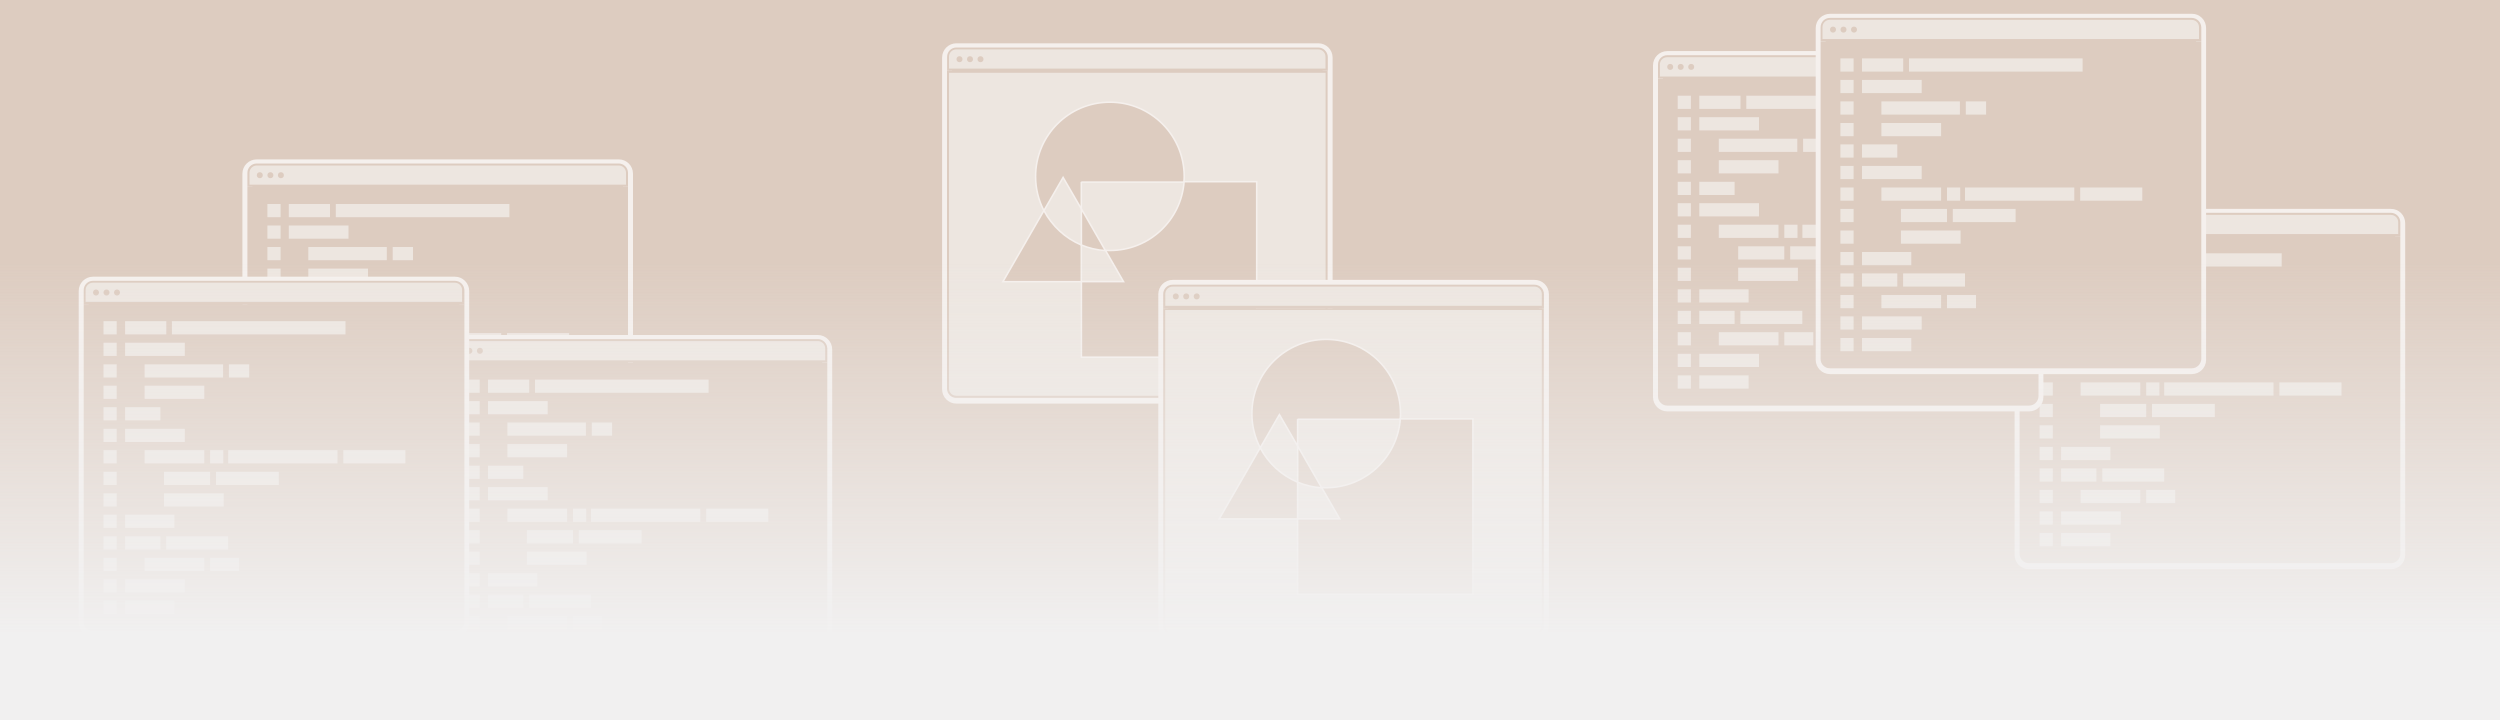 <?xml version="1.0" encoding="utf-8"?>
<!-- Generator: Adobe Illustrator 19.2.1, SVG Export Plug-In . SVG Version: 6.00 Build 0)  -->
<svg version="1.1" id="Layer_1" xmlns="http://www.w3.org/2000/svg" xmlns:xlink="http://www.w3.org/1999/xlink" x="0px" y="0px"
	 viewBox="0 0 2500 720" style="enable-background:new 0 0 2500 720;" xml:space="preserve">
<style type="text/css">
	.st0{fill:#DDCCC0;}
	.st1{fill:none;stroke:#F5F0ED;stroke-width:10;stroke-miterlimit:10;}
	.st2{fill:#EDE6E0;}
	.st3{fill:#DDCCC0;stroke:#F5F0ED;stroke-width:1.561;stroke-miterlimit:10;}
	.st4{fill:url(#SVGID_1_);}
</style>
<rect class="st0" width="2500" height="720"/>
<g>
	<g>
		<path class="st1" d="M628,173.7v331.7c0,5.2-4.2,9.3-9.3,9.3h-362c-5.2,0-9.3-4.2-9.3-9.3V173.7c0-5.2,4.2-9.3,9.3-9.3h362
			C623.8,164.3,628,168.5,628,173.7z"/>
		<g>
			<path class="st0" d="M618.7,513.9h-362c-5.2,0-9.3-4.2-9.3-9.3V186.9H628v317.7C628,509.8,623.8,513.9,618.7,513.9z"/>
			<rect x="267.4" y="204" class="st2" width="13.2" height="13.2"/>
			<rect x="288.8" y="204" class="st2" width="41.2" height="13.2"/>
			<rect x="335.8" y="204" class="st2" width="173.6" height="13.2"/>
			<rect x="288.8" y="225.5" class="st2" width="59.7" height="13.2"/>
			<rect x="308.3" y="247" class="st2" width="78.5" height="13.2"/>
			<rect x="392.7" y="247" class="st2" width="20.3" height="13.2"/>
			<rect x="308.3" y="268.6" class="st2" width="59.7" height="13.2"/>
			<rect x="288.8" y="290" class="st2" width="35.3" height="13.2"/>
			<rect x="288.8" y="311.5" class="st2" width="59.7" height="13.2"/>
			<rect x="308.3" y="333.1" class="st2" width="59.7" height="13.2"/>
			<rect x="373.8" y="333.1" class="st2" width="13.2" height="13.2"/>
			<rect x="391.9" y="333.1" class="st2" width="109.3" height="13.2"/>
			<rect x="507" y="333.1" class="st2" width="62.1" height="13.2"/>
			<rect x="327.7" y="354.5" class="st2" width="46.1" height="13.2"/>
			<rect x="379.7" y="354.5" class="st2" width="62.8" height="13.2"/>
			<rect x="327.7" y="376.1" class="st2" width="59.7" height="13.2"/>
			<rect x="288.8" y="397.6" class="st2" width="49.3" height="13.2"/>
			<rect x="288.8" y="419" class="st2" width="35.3" height="13.2"/>
			<rect x="330" y="419" class="st2" width="61.9" height="13.2"/>
			<rect x="308.3" y="440.6" class="st2" width="59.7" height="13.2"/>
			<rect x="373.8" y="440.6" class="st2" width="29" height="13.2"/>
			<rect x="288.8" y="462" class="st2" width="59.7" height="13.2"/>
			<rect x="288.8" y="483.6" class="st2" width="49.3" height="13.2"/>
			<rect x="267.4" y="225.5" class="st2" width="13.2" height="13.2"/>
			<rect x="267.4" y="247" class="st2" width="13.2" height="13.2"/>
			<rect x="267.4" y="268.6" class="st2" width="13.2" height="13.2"/>
			<rect x="267.4" y="290" class="st2" width="13.2" height="13.2"/>
			<rect x="267.4" y="311.5" class="st2" width="13.2" height="13.2"/>
			<rect x="267.4" y="333.1" class="st2" width="13.2" height="13.2"/>
			<rect x="267.4" y="354.5" class="st2" width="13.2" height="13.2"/>
			<rect x="267.4" y="376.1" class="st2" width="13.2" height="13.2"/>
			<rect x="267.4" y="397.6" class="st2" width="13.2" height="13.2"/>
			<rect x="267.4" y="419" class="st2" width="13.2" height="13.2"/>
			<rect x="267.4" y="440.6" class="st2" width="13.2" height="13.2"/>
			<rect x="267.4" y="462" class="st2" width="13.2" height="13.2"/>
			<rect x="267.4" y="483.6" class="st2" width="13.2" height="13.2"/>
			<g>
				<path class="st2" d="M248.4,185.9v-13c0-4.5,3.8-8.3,8.3-8.3h362c4.5,0,8.3,3.8,8.3,8.3v13H248.4z"/>
				<path class="st0" d="M618.7,165.5c4,0,7.3,3.2,7.3,7.3v11.9H249.5v-11.9c0-4,3.2-7.3,7.3-7.3H618.7 M618.7,163.5h-362
					c-5.2,0-9.3,4.2-9.3,9.3v14H628v-14C628,167.7,623.8,163.5,618.7,163.5L618.7,163.5z"/>
			</g>
		</g>
	</g>
	<circle class="st0" cx="259.8" cy="175.2" r="3"/>
	<circle class="st0" cx="270.4" cy="175.2" r="3"/>
	<circle class="st0" cx="280.9" cy="175.2" r="3"/>
</g>
<g>
	<path class="st1" d="M2400.2,223.2v331.7c0,5.2-4.2,9.3-9.3,9.3h-362c-5.2,0-9.3-4.2-9.3-9.3V223.2c0-5.2,4.2-9.3,9.3-9.3h362
		C2396.1,213.8,2400.2,218,2400.2,223.2z"/>
	<path class="st0" d="M2390.9,563.2h-362c-5.2,0-9.3-4.2-9.3-9.3V236.2h380.7v317.7C2400.2,559.1,2396.1,563.2,2390.9,563.2z"/>
	<rect x="2039.6" y="253.3" class="st2" width="13.2" height="13.2"/>
	<rect x="2061.1" y="253.3" class="st2" width="41.2" height="13.2"/>
	<rect x="2108.1" y="253.3" class="st2" width="173.6" height="13.2"/>
	<rect x="2061.1" y="274.9" class="st2" width="59.7" height="13.2"/>
	<rect x="2080.6" y="296.4" class="st2" width="78.5" height="13.2"/>
	<rect x="2165" y="296.4" class="st2" width="20.3" height="13.2"/>
	<rect x="2080.6" y="317.8" class="st2" width="59.7" height="13.2"/>
	<rect x="2061.1" y="339.4" class="st2" width="35.3" height="13.2"/>
	<rect x="2061.1" y="360.8" class="st2" width="59.7" height="13.2"/>
	<rect x="2080.6" y="382.4" class="st2" width="59.7" height="13.2"/>
	<rect x="2146.2" y="382.4" class="st2" width="13.2" height="13.2"/>
	<rect x="2164.2" y="382.4" class="st2" width="109.3" height="13.2"/>
	<rect x="2279.4" y="382.4" class="st2" width="62.1" height="13.2"/>
	<rect x="2100.1" y="403.9" class="st2" width="46.1" height="13.2"/>
	<rect x="2152" y="403.9" class="st2" width="62.8" height="13.2"/>
	<rect x="2100.1" y="425.3" class="st2" width="59.7" height="13.2"/>
	<rect x="2061.1" y="446.9" class="st2" width="49.3" height="13.2"/>
	<rect x="2061.1" y="468.4" class="st2" width="35.3" height="13.2"/>
	<rect x="2102.3" y="468.4" class="st2" width="61.9" height="13.2"/>
	<rect x="2080.6" y="489.9" class="st2" width="59.7" height="13.2"/>
	<rect x="2146.2" y="489.9" class="st2" width="29" height="13.2"/>
	<rect x="2061.1" y="511.4" class="st2" width="59.7" height="13.2"/>
	<rect x="2061.1" y="533" class="st2" width="49.3" height="13.2"/>
	<rect x="2039.6" y="274.9" class="st2" width="13.2" height="13.2"/>
	<rect x="2039.6" y="296.4" class="st2" width="13.2" height="13.2"/>
	<rect x="2039.6" y="317.8" class="st2" width="13.2" height="13.2"/>
	<rect x="2039.6" y="339.4" class="st2" width="13.2" height="13.2"/>
	<rect x="2039.6" y="360.8" class="st2" width="13.2" height="13.2"/>
	<rect x="2039.6" y="382.4" class="st2" width="13.2" height="13.2"/>
	<rect x="2039.6" y="403.9" class="st2" width="13.2" height="13.2"/>
	<rect x="2039.6" y="425.3" class="st2" width="13.2" height="13.2"/>
	<rect x="2039.6" y="446.9" class="st2" width="13.2" height="13.2"/>
	<rect x="2039.6" y="468.4" class="st2" width="13.2" height="13.2"/>
	<rect x="2039.6" y="489.9" class="st2" width="13.2" height="13.2"/>
	<rect x="2039.6" y="511.4" class="st2" width="13.2" height="13.2"/>
	<rect x="2039.6" y="533" class="st2" width="13.2" height="13.2"/>
	<g>
		<path class="st2" d="M2020.7,235.1v-13c0-4.5,3.8-8.3,8.3-8.3h362c4.5,0,8.3,3.8,8.3,8.3v13H2020.7z"/>
		<path class="st0" d="M2390.9,214.9c4,0,7.3,3.2,7.3,7.3v11.9h-376.5v-11.9c0-4,3.2-7.3,7.3-7.3H2390.9 M2390.9,212.8h-362
			c-5.2,0-9.3,4.2-9.3,9.3v14h380.7v-14C2400.2,217.1,2396.1,212.8,2390.9,212.8L2390.9,212.8z"/>
	</g>
	<circle class="st0" cx="2032" cy="224.5" r="3"/>
	<circle class="st0" cx="2042.6" cy="224.5" r="3"/>
	<circle class="st0" cx="2053.1" cy="224.5" r="3"/>
</g>
<g>
	<path class="st1" d="M2038.4,65.4v331.7c0,5.2-4.2,9.3-9.3,9.3h-361.8c-5.2,0-9.3-4.2-9.3-9.3V65.4c0-5.2,4.2-9.3,9.3-9.3h362
		C2034.2,56.1,2038.4,60.4,2038.4,65.4z"/>
	<path class="st0" d="M2029.1,405.6h-361.8c-5.2,0-9.3-4.2-9.3-9.3V78.6h380.5v317.7C2038.4,401.4,2034.2,405.6,2029.1,405.6z"/>
	<rect x="1677.7" y="95.7" class="st2" width="13.2" height="13.2"/>
	<rect x="1699.3" y="95.7" class="st2" width="41.2" height="13.2"/>
	<rect x="1746.3" y="95.7" class="st2" width="173.6" height="13.2"/>
	<rect x="1699.3" y="117.2" class="st2" width="59.7" height="13.2"/>
	<rect x="1718.8" y="138.7" class="st2" width="78.5" height="13.2"/>
	<rect x="1803.1" y="138.7" class="st2" width="20.3" height="13.2"/>
	<rect x="1718.8" y="160.2" class="st2" width="59.7" height="13.2"/>
	<rect x="1699.3" y="181.8" class="st2" width="35.3" height="13.2"/>
	<rect x="1699.3" y="203.2" class="st2" width="59.7" height="13.2"/>
	<rect x="1718.8" y="224.7" class="st2" width="59.7" height="13.2"/>
	<rect x="1784.3" y="224.7" class="st2" width="13.2" height="13.2"/>
	<rect x="1802.4" y="224.7" class="st2" width="109.3" height="13.2"/>
	<rect x="1917.5" y="224.7" class="st2" width="62.1" height="13.2"/>
	<rect x="1738.2" y="246.3" class="st2" width="46.1" height="13.2"/>
	<rect x="1790.2" y="246.3" class="st2" width="62.8" height="13.2"/>
	<rect x="1738.2" y="267.7" class="st2" width="59.7" height="13.2"/>
	<rect x="1699.3" y="289.3" class="st2" width="49.3" height="13.2"/>
	<rect x="1699.3" y="310.8" class="st2" width="35.3" height="13.2"/>
	<rect x="1740.4" y="310.8" class="st2" width="61.9" height="13.2"/>
	<rect x="1718.8" y="332.2" class="st2" width="59.7" height="13.2"/>
	<rect x="1784.3" y="332.2" class="st2" width="29" height="13.2"/>
	<rect x="1699.3" y="353.8" class="st2" width="59.7" height="13.2"/>
	<rect x="1699.3" y="375.4" class="st2" width="49.3" height="13.2"/>
	<rect x="1677.7" y="117.2" class="st2" width="13.2" height="13.2"/>
	<rect x="1677.7" y="138.7" class="st2" width="13.2" height="13.2"/>
	<rect x="1677.7" y="160.2" class="st2" width="13.2" height="13.2"/>
	<rect x="1677.7" y="181.8" class="st2" width="13.2" height="13.2"/>
	<rect x="1677.7" y="203.2" class="st2" width="13.2" height="13.2"/>
	<rect x="1677.7" y="224.7" class="st2" width="13.2" height="13.2"/>
	<rect x="1677.7" y="246.3" class="st2" width="13.2" height="13.2"/>
	<rect x="1677.7" y="267.7" class="st2" width="13.2" height="13.2"/>
	<rect x="1677.7" y="289.3" class="st2" width="13.2" height="13.2"/>
	<rect x="1677.7" y="310.8" class="st2" width="13.2" height="13.2"/>
	<rect x="1677.7" y="332.2" class="st2" width="13.2" height="13.2"/>
	<rect x="1677.7" y="353.8" class="st2" width="13.2" height="13.2"/>
	<rect x="1677.7" y="375.4" class="st2" width="13.2" height="13.2"/>
	<g>
		<path class="st2" d="M1658.9,77.5v-13c0-4.5,3.8-8.3,8.3-8.3h362c4.5,0,8.3,3.8,8.3,8.3v13H1658.9z"/>
		<path class="st0" d="M2029.1,57.3c4,0,7.3,3.2,7.3,7.3v11.9h-376.5V64.5c0-4,3.2-7.3,7.3-7.3H2029.1 M2029.1,55.2h-361.8
			c-5.2,0-9.3,4.2-9.3,9.3v14h380.5v-14C2038.4,59.5,2034.2,55.2,2029.1,55.2L2029.1,55.2z"/>
	</g>
	<circle class="st0" cx="1670.2" cy="66.9" r="3"/>
	<circle class="st0" cx="1680.7" cy="66.9" r="3"/>
	<circle class="st0" cx="1691.2" cy="66.9" r="3"/>
</g>
<g>
	<g>
		<path class="st1" d="M2201.1,28.1v331.7c0,5.2-4.2,9.3-9.3,9.3h-361.8c-5.2,0-9.3-4.2-9.3-9.3V28.1c0-5.2,4.2-9.3,9.3-9.3h362
			C2196.9,18.7,2201.1,22.9,2201.1,28.1z"/>
		<g>
			<path class="st0" d="M2191.7,368.3h-361.8c-5.2,0-9.3-4.2-9.3-9.3V41.3h380.7V359C2201.1,364.2,2196.9,368.3,2191.7,368.3z"/>
			<rect x="1840.4" y="58.4" class="st2" width="13.2" height="13.2"/>
			<rect x="1862" y="58.4" class="st2" width="41.2" height="13.2"/>
			<rect x="1909" y="58.4" class="st2" width="173.6" height="13.2"/>
			<rect x="1862" y="79.9" class="st2" width="59.7" height="13.2"/>
			<rect x="1881.4" y="101.4" class="st2" width="78.5" height="13.2"/>
			<rect x="1965.8" y="101.4" class="st2" width="20.3" height="13.2"/>
			<rect x="1881.4" y="123" class="st2" width="59.7" height="13.2"/>
			<rect x="1862" y="144.4" class="st2" width="35.3" height="13.2"/>
			<rect x="1862" y="165.9" class="st2" width="59.7" height="13.2"/>
			<rect x="1881.4" y="187.5" class="st2" width="59.7" height="13.2"/>
			<rect x="1947" y="187.5" class="st2" width="13.2" height="13.2"/>
			<rect x="1965" y="187.5" class="st2" width="109.3" height="13.2"/>
			<rect x="2080.2" y="187.5" class="st2" width="62.1" height="13.2"/>
			<rect x="1900.9" y="208.9" class="st2" width="46.1" height="13.2"/>
			<rect x="1952.8" y="208.9" class="st2" width="62.8" height="13.2"/>
			<rect x="1900.9" y="230.5" class="st2" width="59.7" height="13.2"/>
			<rect x="1862" y="252" class="st2" width="49.3" height="13.2"/>
			<rect x="1862" y="273.4" class="st2" width="35.3" height="13.2"/>
			<rect x="1903.1" y="273.4" class="st2" width="61.9" height="13.2"/>
			<rect x="1881.4" y="295" class="st2" width="59.7" height="13.2"/>
			<rect x="1947" y="295" class="st2" width="29" height="13.2"/>
			<rect x="1862" y="316.4" class="st2" width="59.7" height="13.2"/>
			<rect x="1862" y="338" class="st2" width="49.3" height="13.2"/>
			<rect x="1840.4" y="79.9" class="st2" width="13.2" height="13.2"/>
			<rect x="1840.4" y="101.4" class="st2" width="13.2" height="13.2"/>
			<rect x="1840.4" y="123" class="st2" width="13.2" height="13.2"/>
			<rect x="1840.4" y="144.4" class="st2" width="13.2" height="13.2"/>
			<rect x="1840.4" y="165.9" class="st2" width="13.2" height="13.2"/>
			<rect x="1840.4" y="187.5" class="st2" width="13.2" height="13.2"/>
			<rect x="1840.4" y="208.9" class="st2" width="13.2" height="13.2"/>
			<rect x="1840.4" y="230.5" class="st2" width="13.2" height="13.2"/>
			<rect x="1840.4" y="252" class="st2" width="13.2" height="13.2"/>
			<rect x="1840.4" y="273.4" class="st2" width="13.2" height="13.2"/>
			<rect x="1840.4" y="295" class="st2" width="13.2" height="13.2"/>
			<rect x="1840.4" y="316.4" class="st2" width="13.2" height="13.2"/>
			<rect x="1840.4" y="338" class="st2" width="13.2" height="13.2"/>
			<g>
				<path class="st2" d="M1821.6,40.3v-13c0-4.5,3.8-8.3,8.3-8.3h362c4.5,0,8.3,3.8,8.3,8.3v13H1821.6z"/>
				<path class="st0" d="M2191.7,19.9c4,0,7.3,3.2,7.3,7.3v11.9h-376.5V27.1c0-4,3.2-7.3,7.3-7.3L2191.7,19.9 M2191.7,17.9h-361.8
					c-5.2,0-9.3,4.2-9.3,9.3v14h380.7v-14C2201.1,22.1,2196.9,17.9,2191.7,17.9L2191.7,17.9z"/>
			</g>
		</g>
	</g>
	<circle class="st0" cx="1833" cy="29.6" r="3"/>
	<circle class="st0" cx="1843.5" cy="29.6" r="3"/>
	<circle class="st0" cx="1854" cy="29.6" r="3"/>
</g>
<g>
	<path class="st1" d="M827.2,349.3V681c0,5.2-4.2,9.3-9.3,9.3h-362c-5.2,0-9.3-4.2-9.3-9.3V349.3c0-5.2,4.2-9.3,9.3-9.3h362
		C822.9,340,827.2,344.3,827.2,349.3z"/>
	<path class="st0" d="M817.9,689.5h-362c-5.2,0-9.3-4.2-9.3-9.3V362.4h380.7v317.7C827.2,685.3,822.9,689.5,817.9,689.5z"/>
	<rect x="466.5" y="379.6" class="st2" width="13.2" height="13.2"/>
	<rect x="488" y="379.6" class="st2" width="41.2" height="13.2"/>
	<rect x="535" y="379.6" class="st2" width="173.6" height="13.2"/>
	<rect x="488" y="401.1" class="st2" width="59.7" height="13.2"/>
	<rect x="507.4" y="422.5" class="st2" width="78.5" height="13.2"/>
	<rect x="591.8" y="422.5" class="st2" width="20.3" height="13.2"/>
	<rect x="507.4" y="444.1" class="st2" width="59.7" height="13.2"/>
	<rect x="488" y="465.7" class="st2" width="35.3" height="13.2"/>
	<rect x="488" y="487.1" class="st2" width="59.7" height="13.2"/>
	<rect x="507.4" y="508.6" class="st2" width="59.7" height="13.2"/>
	<rect x="573" y="508.6" class="st2" width="13.2" height="13.2"/>
	<rect x="591" y="508.6" class="st2" width="109.3" height="13.2"/>
	<rect x="706.2" y="508.6" class="st2" width="62.1" height="13.2"/>
	<rect x="526.9" y="530.2" class="st2" width="46.1" height="13.2"/>
	<rect x="578.8" y="530.2" class="st2" width="62.8" height="13.2"/>
	<rect x="526.9" y="551.6" class="st2" width="59.7" height="13.2"/>
	<rect x="488" y="573.2" class="st2" width="49.3" height="13.2"/>
	<rect x="488" y="594.7" class="st2" width="35.3" height="13.2"/>
	<rect x="529.1" y="594.7" class="st2" width="61.9" height="13.2"/>
	<rect x="507.4" y="616.1" class="st2" width="59.7" height="13.2"/>
	<rect x="573" y="616.1" class="st2" width="29" height="13.2"/>
	<rect x="488" y="637.7" class="st2" width="59.7" height="13.2"/>
	<rect x="488" y="659.2" class="st2" width="49.3" height="13.2"/>
	<rect x="466.5" y="401.1" class="st2" width="13.2" height="13.2"/>
	<rect x="466.5" y="422.5" class="st2" width="13.2" height="13.2"/>
	<rect x="466.5" y="444.1" class="st2" width="13.2" height="13.2"/>
	<rect x="466.5" y="465.7" class="st2" width="13.2" height="13.2"/>
	<rect x="466.5" y="487.1" class="st2" width="13.2" height="13.2"/>
	<rect x="466.5" y="508.6" class="st2" width="13.2" height="13.2"/>
	<rect x="466.5" y="530.2" class="st2" width="13.2" height="13.2"/>
	<rect x="466.5" y="551.6" class="st2" width="13.2" height="13.2"/>
	<rect x="466.5" y="573.2" class="st2" width="13.2" height="13.2"/>
	<rect x="466.5" y="594.7" class="st2" width="13.2" height="13.2"/>
	<rect x="466.5" y="616.1" class="st2" width="13.2" height="13.2"/>
	<rect x="466.5" y="637.7" class="st2" width="13.2" height="13.2"/>
	<rect x="466.5" y="659.2" class="st2" width="13.2" height="13.2"/>
	<g>
		<path class="st2" d="M447.6,361.4v-13c0-4.5,3.8-8.3,8.3-8.3h362c4.5,0,8.3,3.8,8.3,8.3v13H447.6z"/>
		<path class="st0" d="M817.9,341.1c4,0,7.3,3.2,7.3,7.3v11.9H448.6v-11.9c0-4,3.2-7.3,7.3-7.3H817.9 M817.9,339.1h-362
			c-5.2,0-9.3,4.2-9.3,9.3v14h380.7v-14C827.2,343.4,822.9,339.1,817.9,339.1L817.9,339.1z"/>
	</g>
	<circle class="st0" cx="459" cy="350.8" r="3"/>
	<circle class="st0" cx="469.4" cy="350.8" r="3"/>
	<circle class="st0" cx="479.9" cy="350.8" r="3"/>
</g>
<g>
	<path class="st1" d="M464.2,291v331.7c0,5.2-4.2,9.3-9.3,9.3H93c-5.2,0-9.3-4.2-9.3-9.3V291c0-5.2,4.2-9.3,9.3-9.3h362
		C460,281.7,464.2,285.8,464.2,291z"/>
	<path class="st0" d="M454.8,631.2H93c-5.2,0-9.3-4.2-9.3-9.3V304.1h380.7v317.7C464.2,626.9,460,631.2,454.8,631.2z"/>
	<rect x="103.5" y="321.2" class="st2" width="13.2" height="13.2"/>
	<rect x="125.1" y="321.2" class="st2" width="41.2" height="13.2"/>
	<rect x="171.9" y="321.2" class="st2" width="173.6" height="13.2"/>
	<rect x="125.1" y="342.7" class="st2" width="59.7" height="13.2"/>
	<rect x="144.6" y="364.3" class="st2" width="78.5" height="13.2"/>
	<rect x="228.9" y="364.3" class="st2" width="20.3" height="13.2"/>
	<rect x="144.6" y="385.7" class="st2" width="59.7" height="13.2"/>
	<rect x="125.1" y="407.2" class="st2" width="35.3" height="13.2"/>
	<rect x="125.1" y="428.8" class="st2" width="59.7" height="13.2"/>
	<rect x="144.6" y="450.2" class="st2" width="59.7" height="13.2"/>
	<rect x="210.1" y="450.2" class="st2" width="13.2" height="13.2"/>
	<rect x="228.2" y="450.2" class="st2" width="109.3" height="13.2"/>
	<rect x="343.3" y="450.2" class="st2" width="62.1" height="13.2"/>
	<rect x="164" y="471.8" class="st2" width="46.1" height="13.2"/>
	<rect x="216" y="471.8" class="st2" width="62.8" height="13.2"/>
	<rect x="164" y="493.3" class="st2" width="59.7" height="13.2"/>
	<rect x="125.1" y="514.7" class="st2" width="49.3" height="13.2"/>
	<rect x="125.1" y="536.3" class="st2" width="35.3" height="13.2"/>
	<rect x="166.2" y="536.3" class="st2" width="61.9" height="13.2"/>
	<rect x="144.6" y="557.8" class="st2" width="59.7" height="13.2"/>
	<rect x="210.1" y="557.8" class="st2" width="29" height="13.2"/>
	<rect x="125.1" y="579.3" class="st2" width="59.7" height="13.2"/>
	<rect x="125.1" y="600.8" class="st2" width="49.3" height="13.2"/>
	<rect x="103.5" y="342.7" class="st2" width="13.2" height="13.2"/>
	<rect x="103.5" y="364.3" class="st2" width="13.2" height="13.2"/>
	<rect x="103.5" y="385.7" class="st2" width="13.2" height="13.2"/>
	<rect x="103.5" y="407.2" class="st2" width="13.2" height="13.2"/>
	<rect x="103.5" y="428.8" class="st2" width="13.2" height="13.2"/>
	<rect x="103.5" y="450.2" class="st2" width="13.2" height="13.2"/>
	<rect x="103.5" y="471.8" class="st2" width="13.2" height="13.2"/>
	<rect x="103.5" y="493.3" class="st2" width="13.2" height="13.2"/>
	<rect x="103.5" y="514.7" class="st2" width="13.2" height="13.2"/>
	<rect x="103.5" y="536.3" class="st2" width="13.2" height="13.2"/>
	<rect x="103.5" y="557.8" class="st2" width="13.2" height="13.2"/>
	<rect x="103.5" y="579.3" class="st2" width="13.2" height="13.2"/>
	<rect x="103.5" y="600.8" class="st2" width="13.2" height="13.2"/>
	<g>
		<path class="st2" d="M84.6,303.1v-13c0-4.5,3.8-8.3,8.3-8.3h362c4.5,0,8.3,3.8,8.3,8.3v13H84.6z"/>
		<path class="st0" d="M454.8,282.7c4,0,7.3,3.2,7.3,7.3v11.9H85.6V290c0-4,3.2-7.3,7.3-7.3H454.8 M454.8,280.8H93
			c-5.2,0-9.3,4.2-9.3,9.3v14h380.7v-14C464.2,284.9,460,280.8,454.8,280.8L454.8,280.8z"/>
	</g>
	<circle class="st0" cx="96" cy="292.5" r="3"/>
	<circle class="st0" cx="106.5" cy="292.5" r="3"/>
	<circle class="st0" cx="117" cy="292.5" r="3"/>
</g>
<g>
	<g>
		<g>
			<path class="st1" d="M1327.6,57.6v331.7c0,5.2-4.2,9.3-9.3,9.3H956.4c-5.2,0-9.3-4.2-9.3-9.3V57.6c0-5.2,4.2-9.3,9.3-9.3h362
				C1323.4,48.3,1327.6,52.4,1327.6,57.6z"/>
			<g>
				<g>
					<path class="st2" d="M956.4,396.9c-4.5,0-8.3-3.8-8.3-8.3V71.9h378.6v316.7c0,4.5-3.8,8.3-8.3,8.3H956.4z"/>
					<path class="st0" d="M1325.6,72.8v315.7c0,4-3.2,7.3-7.3,7.3h-362c-4,0-7.3-3.2-7.3-7.3V72.8H1325.6 M1327.6,70.9H947v317.7
						c0,5.2,4.2,9.3,9.3,9.3h362c5.2,0,9.3-4.2,9.3-9.3L1327.6,70.9L1327.6,70.9z"/>
				</g>
				<g>
					<path class="st2" d="M947.9,69.8v-13c0-4.5,3.8-8.3,8.3-8.3h362c4.5,0,8.3,3.8,8.3,8.3v13H947.9z"/>
					<path class="st0" d="M1318.2,49.4c4,0,7.3,3.2,7.3,7.3v11.9H949V56.7c0-4,3.2-7.3,7.3-7.3L1318.2,49.4 M1318.2,47.5H956.4
						c-5.2,0-9.3,4.2-9.3,9.3v14h380.7v-14C1327.6,51.7,1323.4,47.5,1318.2,47.5L1318.2,47.5z"/>
				</g>
			</g>
		</g>
		<circle class="st0" cx="959.5" cy="59.2" r="3"/>
		<circle class="st0" cx="970" cy="59.2" r="3"/>
		<circle class="st0" cx="980.5" cy="59.2" r="3"/>
	</g>
	<path class="st3" d="M1081.3,181.9v26.9l-18.2-31.4l-19.2,33.2c-5.3-10.3-8.3-21.8-8.3-34.1c0-41,33.2-74.3,74.3-74.3
		s74.3,33.2,74.3,74.3c0,1.8-0.1,3.8-0.3,5.6h-102.6L1081.3,181.9L1081.3,181.9z"/>
	<path class="st3" d="M1256.7,181.9v175.3h-175.3v-75.6h42.1l-18-31.2c1.6,0.1,3,0.1,4.5,0.1c39.2,0,71.3-30.3,74.1-68.8h72.6V181.9
		z"/>
	<path class="st3" d="M1081.3,245v36.7h-78.4l41-71.1C1052.1,226,1065.2,238.2,1081.3,245z"/>
	<path class="st3" d="M1105.4,250.6c-8.4-0.5-16.6-2.5-24-5.6v-36.1L1105.4,250.6z"/>
</g>
<g>
	<g>
		<g>
			<path class="st1" d="M1543.9,294.2v331.7c0,5.2-4.2,9.3-9.3,9.3h-362c-5.2,0-9.3-4.2-9.3-9.3V294.2c0-5.2,4.2-9.3,9.3-9.3h362
				C1539.7,284.8,1543.9,289,1543.9,294.2z"/>
			<g>
				<g>
					<path class="st2" d="M1172.6,634.1c-4.5,0-8.3-3.8-8.3-8.3V309h378.6v316.7c0,4.5-3.8,8.3-8.3,8.3L1172.6,634.1L1172.6,634.1z"
						/>
					<path class="st0" d="M1541.8,310v315.7c0,4-3.2,7.3-7.3,7.3h-362c-4,0-7.3-3.2-7.3-7.3V310H1541.8 M1543.9,308.1h-380.7v317.7
						c0,5.2,4.2,9.3,9.3,9.3h362c5.2,0,9.3-4.2,9.3-9.3V308.1L1543.9,308.1z"/>
				</g>
				<g>
					<path class="st2" d="M1164.2,307v-13c0-4.5,3.8-8.3,8.3-8.3h362c4.5,0,8.3,3.8,8.3,8.3v13H1164.2z"/>
					<path class="st0" d="M1534.5,286.6c4,0,7.3,3.2,7.3,7.3v11.9h-376.5v-11.9c0-4,3.2-7.3,7.3-7.3H1534.5 M1534.5,284.7h-362
						c-5.2,0-9.3,4.2-9.3,9.3v14h380.7v-14C1543.9,288.9,1539.7,284.7,1534.5,284.7L1534.5,284.7z"/>
				</g>
			</g>
		</g>
		<circle class="st0" cx="1175.8" cy="296.4" r="3"/>
		<circle class="st0" cx="1186.2" cy="296.4" r="3"/>
		<circle class="st0" cx="1196.7" cy="296.4" r="3"/>
	</g>
	<path class="st3" d="M1297.6,419.1v26.9l-18.2-31.4l-19.2,33.2c-5.3-10.3-8.3-21.8-8.3-34.1c0-41,33.2-74.3,74.3-74.3
		s74.3,33.2,74.3,74.3c0,1.8-0.1,3.8-0.3,5.6h-102.6L1297.6,419.1L1297.6,419.1z"/>
	<path class="st3" d="M1472.9,419.1v175.3h-175.3v-75.6h42.1l-18-31.2c1.6,0.1,3,0.1,4.5,0.1c39.2,0,71.3-30.3,74.1-68.8h72.6V419.1
		z"/>
	<path class="st3" d="M1297.6,482.2v36.7h-78.4l41-71.1C1268.2,463.2,1281.5,475.4,1297.6,482.2z"/>
	<path class="st3" d="M1321.7,487.8c-8.4-0.5-16.6-2.5-24-5.6v-36.1L1321.7,487.8z"/>
</g>
<linearGradient id="SVGID_1_" gradientUnits="userSpaceOnUse" x1="1250" y1="498.7" x2="1250" y2="958" gradientTransform="matrix(1 0 0 1 0 -238)">
	<stop  offset="0" style="stop-color:#F1F0F0;stop-opacity:0"/>
	<stop  offset="0.816" style="stop-color:#F1F0F0"/>
</linearGradient>
<rect y="260.7" class="st4" width="2500" height="459.3"/>
</svg>

